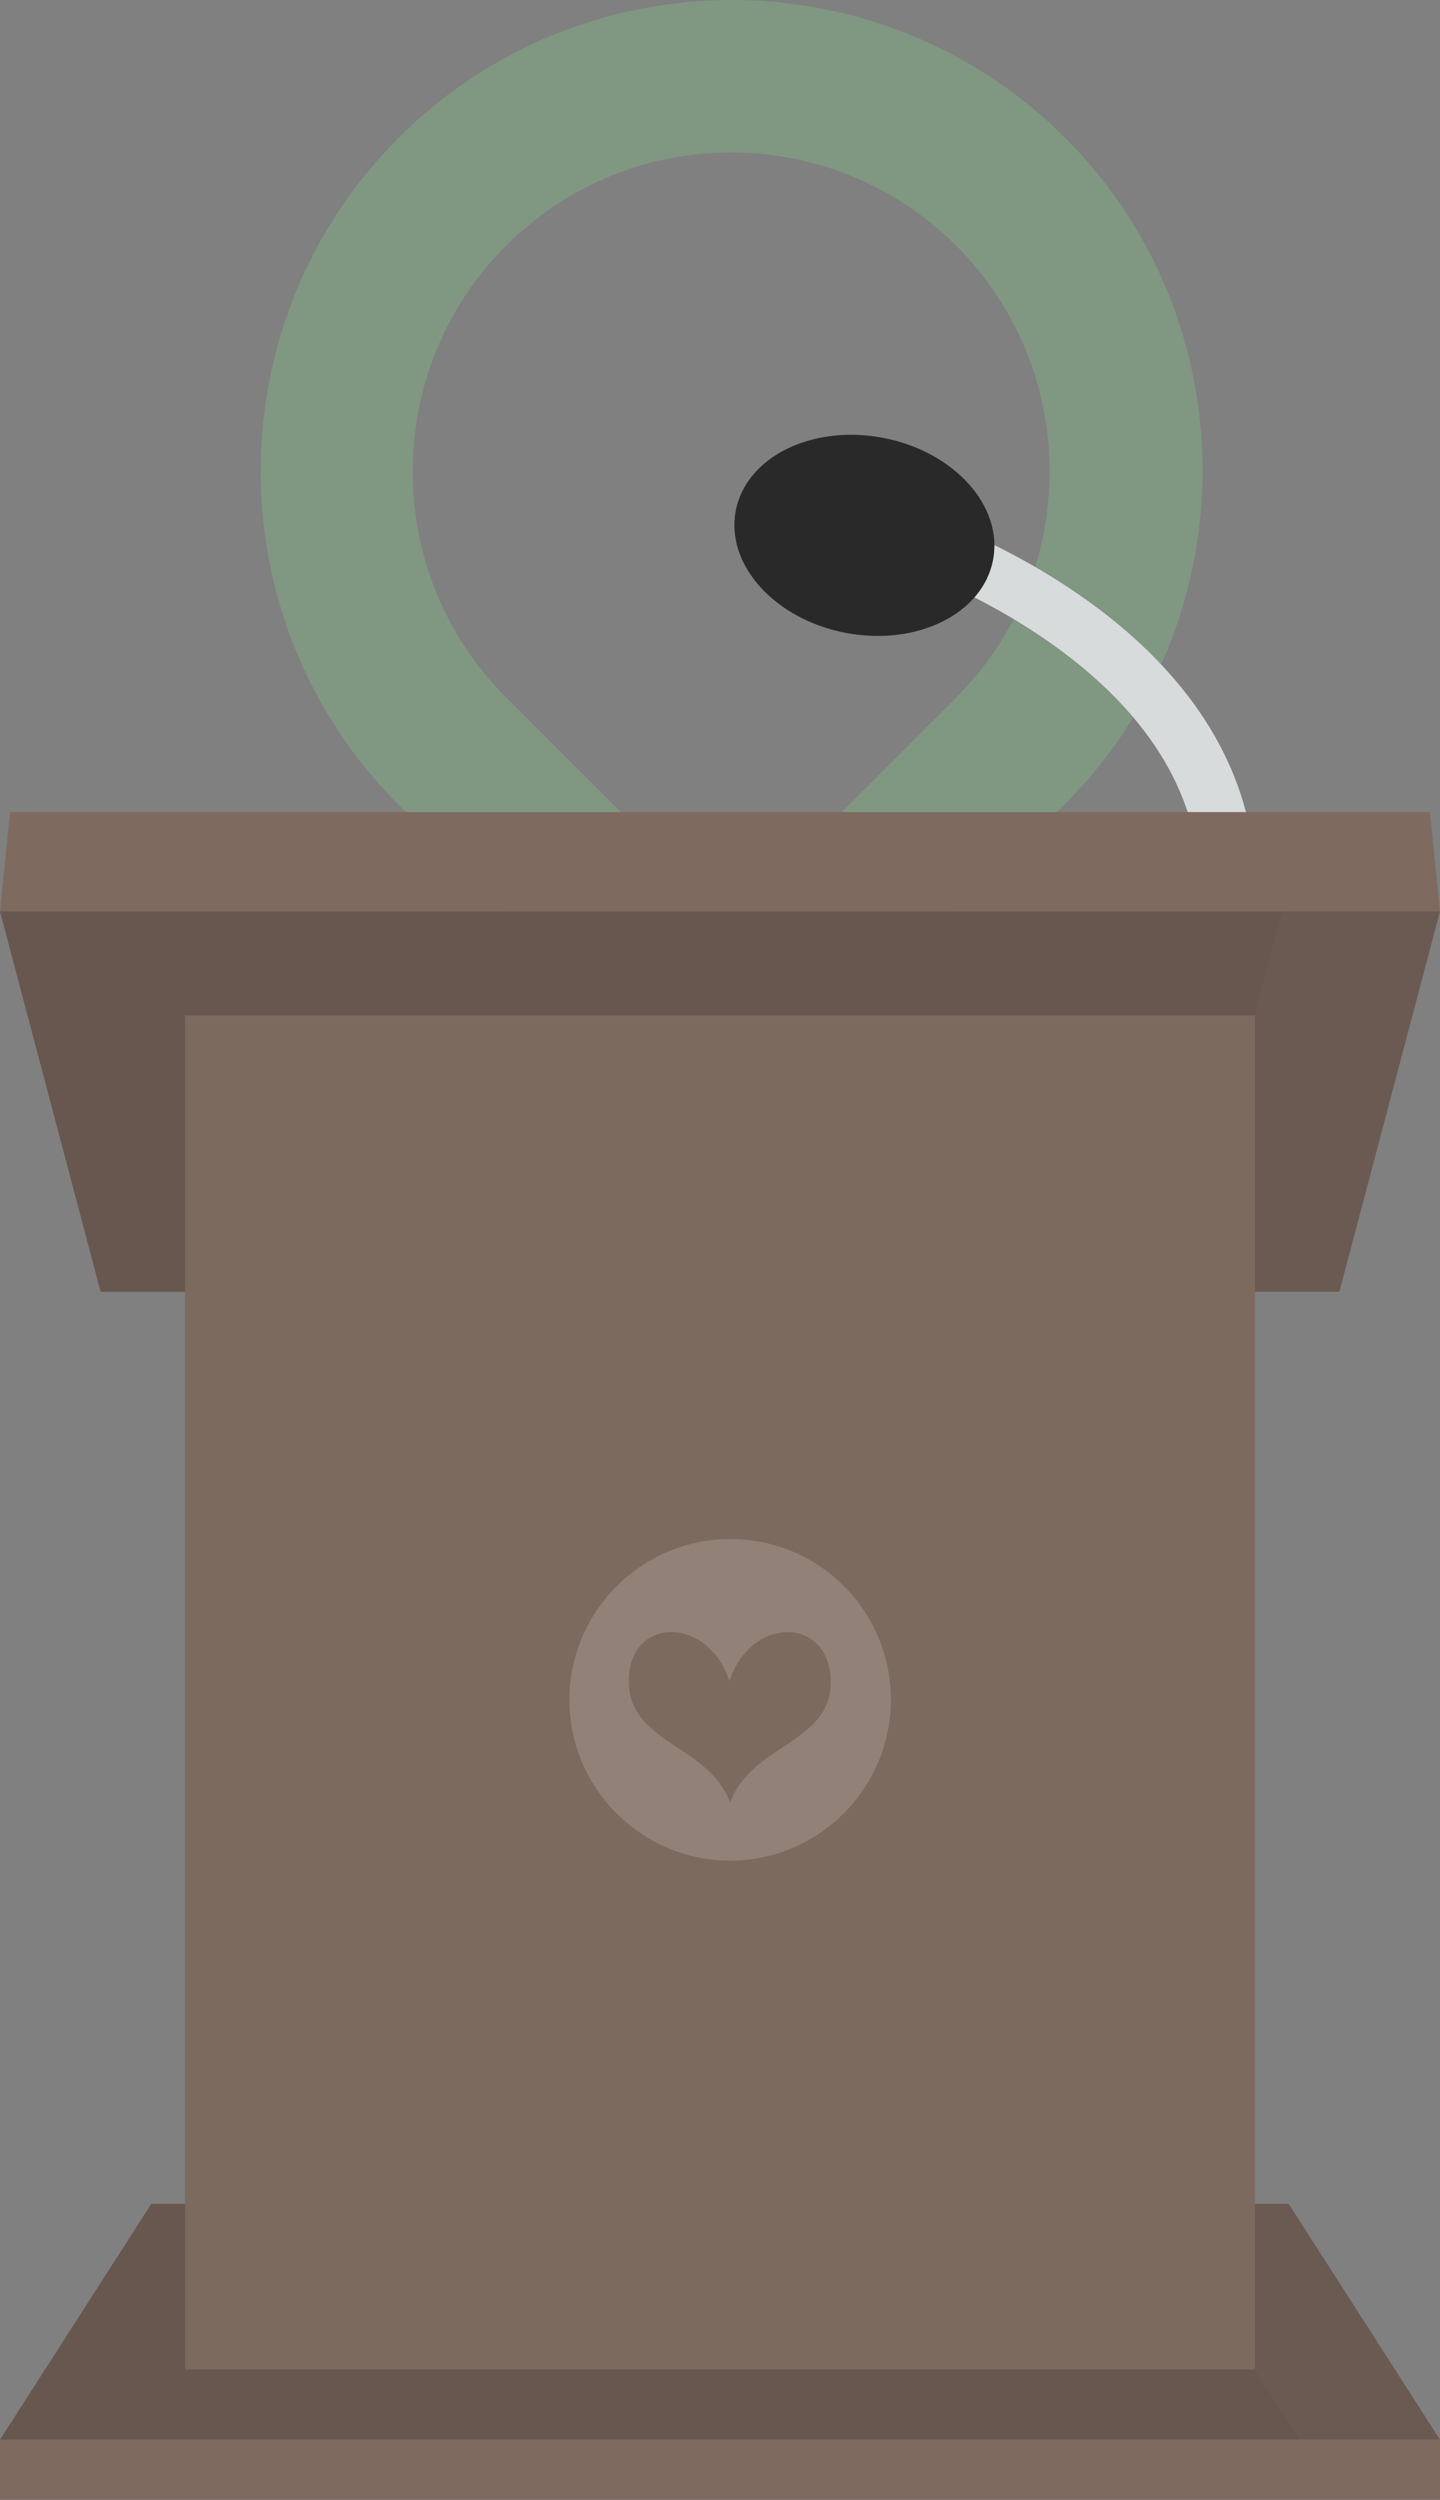 <svg xmlns="http://www.w3.org/2000/svg" viewBox="0 0 213.2 370">
	<rect x="0" y="0" width="213.2" height="370" fill="#808080" stroke="none"/>
	<path fill="#83C787" opacity="0.34" d="M157.6,119.1l-27.5,27.5c-12,12-31.6,12-43.6,0l-27.5-27.5c-27.2-27.2-27.2-71.5,0-98.7s71.5-27.2,98.7,0S184.8,91.9,157.6,119.1z M74.9,36.4c-18.4,18.4-18.4,48.4,0,66.8l24.9,24.9c4.7,4.7,12.3,4.7,16.9,0l24.9-24.9c18.4-18.4,18.4-48.4,0-66.8S93.3,17.9,74.9,36.4z"/>
	<polygon fill="#6B5A51" points="198.3,191.2 14.9,191.2 0,134.9 213.2,134.9 	"/>
	<polygon opacity="5.000000e-002" fill="#221F1F" points="174.8,191.2 14.9,191.2 0,134.9 189.8,134.9 	"/>
	<path fill="#D8DBDC" d="M177.3,126.5c-4.1-29.9-44.6-43.1-45-43.2l2.5-7.8c1.9,0.6,45.9,14.9,50.7,49.9L177.3,126.5z"/>
	<ellipse transform="matrix(0.982 0.187 -0.187 0.982 17.113 -22.568)" fill="#29292A" cx="128" cy="79.3" rx="19.4" ry="14.7"/>
	<polygon fill="#7E6A5F" points="213.2,134.9 0,134.9 1.5,120.2 211.7,120.2 	"/>
	<rect x="0" y="361.1" fill="#7E6A5F" width="213.2" height="9"/>
	<polygon fill="#6B5A51" points="22.4,326.2 190.8,326.2 213.2,361.1 0,361.1 	"/>
	<polygon opacity="5.000000e-002" fill="#221F1F" points="22.4,326.2 170,326.2 192.4,361.1 0,361.1 	"/>
	<rect x="27.4" y="150.3" fill="#7C6A5E" width="158.4" height="200.4"/>
	<path opacity="0.16" fill="#FFFFFF" d="M108.1,227.8c-13.1,0-23.8,10.7-23.8,23.8c0,13.1,10.7,23.8,23.8,23.8c13.1,0,23.8-10.7,23.8-23.8C131.9,238.4,121.3,227.8,108.1,227.8z M108.1,266.8c-3.3-8.7-15-8.7-15-18c0-9.6,11.7-9.7,14.9,0c3.2-9.7,14.9-9.6,15,0.1C123.1,258,111.3,258.1,108.1,266.8z"/>
</svg>
